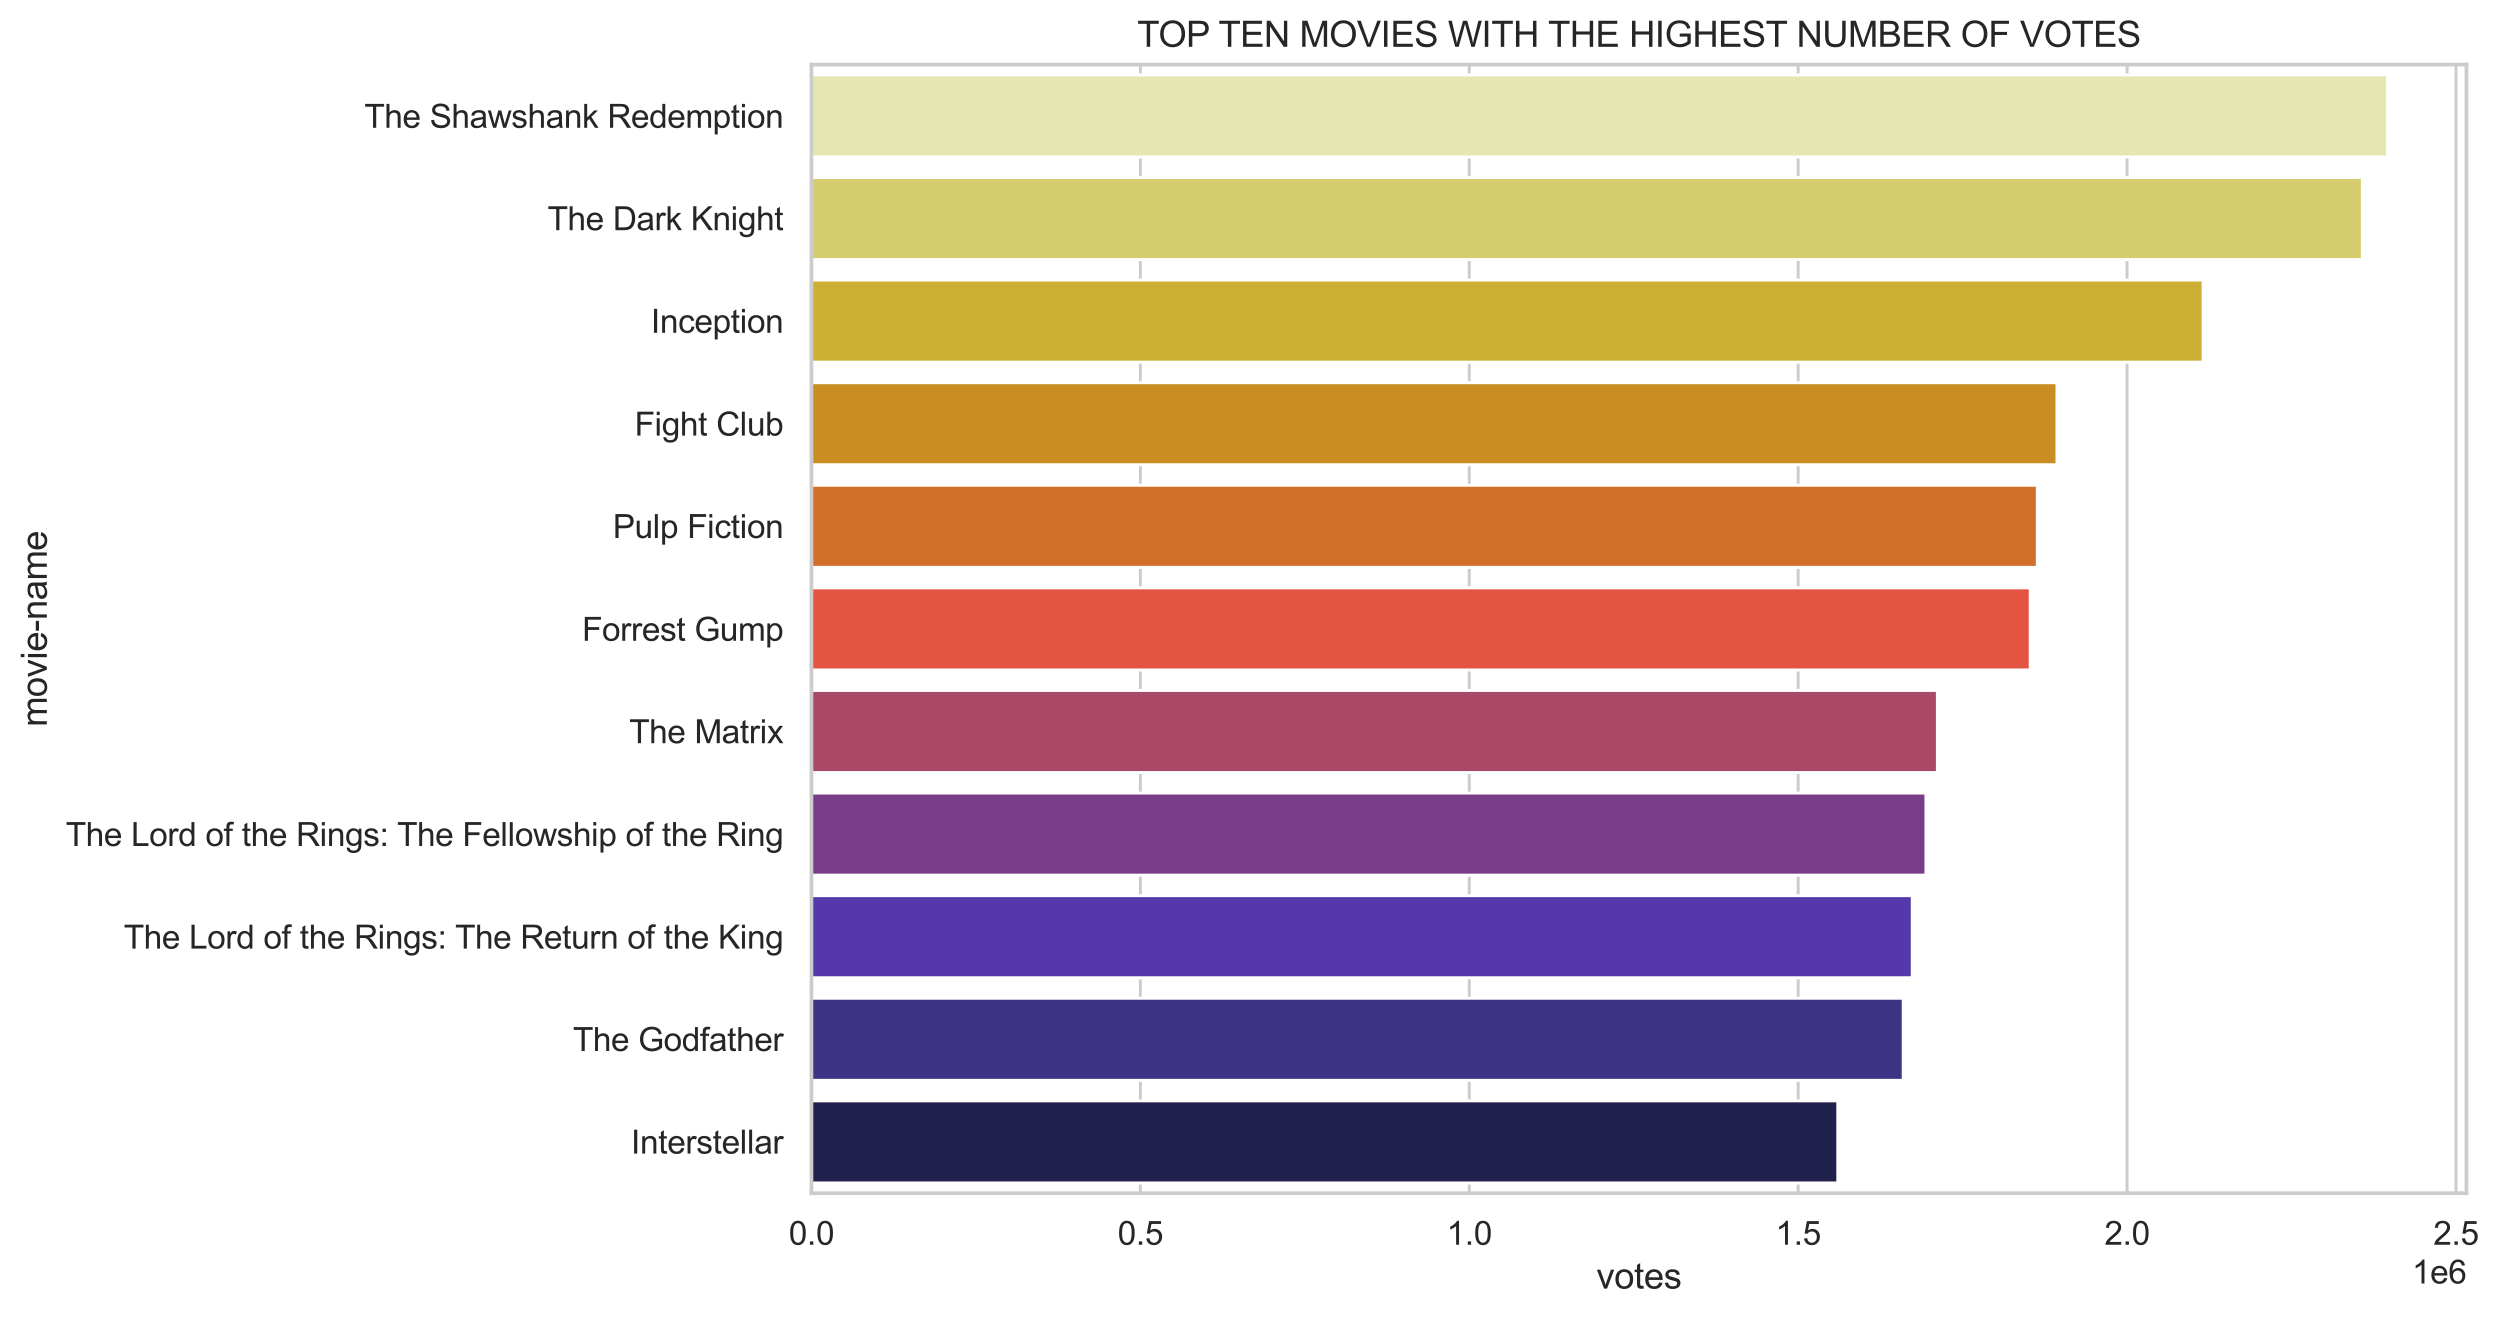 <?xml version="1.0" encoding="utf-8" standalone="no"?>
<!DOCTYPE svg PUBLIC "-//W3C//DTD SVG 1.1//EN"
  "http://www.w3.org/Graphics/SVG/1.1/DTD/svg11.dtd">
<svg height="444.044pt" version="1.1" viewBox="0 0 842.91 444.044" width="842.91pt" xmlns="http://www.w3.org/2000/svg" xmlns:xlink="http://www.w3.org/1999/xlink">
 <defs>
  <style type="text/css">*{stroke-linecap:butt;stroke-linejoin:round;}</style>
 </defs>
 <g id="figure_1">
  <g id="patch_1">
   <path d="M 0 444.044 
L 842.91 444.044 
L 842.91 0 
L 0 0 
z
" style="fill:#ffffff;"/>
  </g>
  <g id="axes_1">
   <g id="patch_2">
    <path d="M 273.594 402.309 
L 831.594 402.309 
L 831.594 21.789 
L 273.594 21.789 
z
" style="fill:#ffffff;"/>
   </g>
   <g id="matplotlib.axis_1">
    <g id="xtick_1">
     <g id="line2d_1">
      <path clip-path="url(#pd15d638549)" d="M 273.594 402.309 
L 273.594 21.789 
" style="fill:none;stroke:#cccccc;stroke-linecap:round;"/>
     </g>
     <g id="text_1">
      <!-- 0.0 -->
      <g style="fill:#262626;" transform="translate(265.949 419.683)scale(0.11 -0.11)">
       <defs>
        <path d="M 266 2259 
Q 266 3072 433 3567 
Q 600 4063 929 4331 
Q 1259 4600 1759 4600 
Q 2128 4600 2406 4451 
Q 2684 4303 2865 4023 
Q 3047 3744 3150 3342 
Q 3253 2941 3253 2259 
Q 3253 1453 3087 958 
Q 2922 463 2592 192 
Q 2263 -78 1759 -78 
Q 1097 -78 719 397 
Q 266 969 266 2259 
z
M 844 2259 
Q 844 1131 1108 757 
Q 1372 384 1759 384 
Q 2147 384 2411 759 
Q 2675 1134 2675 2259 
Q 2675 3391 2411 3762 
Q 2147 4134 1753 4134 
Q 1366 4134 1134 3806 
Q 844 3388 844 2259 
z
" id="ArialMT-30" transform="scale(0.016)"/>
        <path d="M 581 0 
L 581 641 
L 1222 641 
L 1222 0 
L 581 0 
z
" id="ArialMT-2e" transform="scale(0.016)"/>
       </defs>
       <use xlink:href="#ArialMT-30"/>
       <use x="55.615" xlink:href="#ArialMT-2e"/>
       <use x="83.398" xlink:href="#ArialMT-30"/>
      </g>
     </g>
    </g>
    <g id="xtick_2">
     <g id="line2d_2">
      <path clip-path="url(#pd15d638549)" d="M 384.488 402.309 
L 384.488 21.789 
" style="fill:none;stroke:#cccccc;stroke-linecap:round;"/>
     </g>
     <g id="text_2">
      <!-- 0.5 -->
      <g style="fill:#262626;" transform="translate(376.843 419.683)scale(0.11 -0.11)">
       <defs>
        <path d="M 266 1200 
L 856 1250 
Q 922 819 1161 601 
Q 1400 384 1738 384 
Q 2144 384 2425 690 
Q 2706 997 2706 1503 
Q 2706 1984 2436 2262 
Q 2166 2541 1728 2541 
Q 1456 2541 1237 2417 
Q 1019 2294 894 2097 
L 366 2166 
L 809 4519 
L 3088 4519 
L 3088 3981 
L 1259 3981 
L 1013 2750 
Q 1425 3038 1878 3038 
Q 2478 3038 2890 2622 
Q 3303 2206 3303 1553 
Q 3303 931 2941 478 
Q 2500 -78 1738 -78 
Q 1113 -78 717 272 
Q 322 622 266 1200 
z
" id="ArialMT-35" transform="scale(0.016)"/>
       </defs>
       <use xlink:href="#ArialMT-30"/>
       <use x="55.615" xlink:href="#ArialMT-2e"/>
       <use x="83.398" xlink:href="#ArialMT-35"/>
      </g>
     </g>
    </g>
    <g id="xtick_3">
     <g id="line2d_3">
      <path clip-path="url(#pd15d638549)" d="M 495.382 402.309 
L 495.382 21.789 
" style="fill:none;stroke:#cccccc;stroke-linecap:round;"/>
     </g>
     <g id="text_3">
      <!-- 1.0 -->
      <g style="fill:#262626;" transform="translate(487.737 419.683)scale(0.11 -0.11)">
       <defs>
        <path d="M 2384 0 
L 1822 0 
L 1822 3584 
Q 1619 3391 1289 3197 
Q 959 3003 697 2906 
L 697 3450 
Q 1169 3672 1522 3987 
Q 1875 4303 2022 4600 
L 2384 4600 
L 2384 0 
z
" id="ArialMT-31" transform="scale(0.016)"/>
       </defs>
       <use xlink:href="#ArialMT-31"/>
       <use x="55.615" xlink:href="#ArialMT-2e"/>
       <use x="83.398" xlink:href="#ArialMT-30"/>
      </g>
     </g>
    </g>
    <g id="xtick_4">
     <g id="line2d_4">
      <path clip-path="url(#pd15d638549)" d="M 606.277 402.309 
L 606.277 21.789 
" style="fill:none;stroke:#cccccc;stroke-linecap:round;"/>
     </g>
     <g id="text_4">
      <!-- 1.5 -->
      <g style="fill:#262626;" transform="translate(598.632 419.683)scale(0.11 -0.11)">
       <use xlink:href="#ArialMT-31"/>
       <use x="55.615" xlink:href="#ArialMT-2e"/>
       <use x="83.398" xlink:href="#ArialMT-35"/>
      </g>
     </g>
    </g>
    <g id="xtick_5">
     <g id="line2d_5">
      <path clip-path="url(#pd15d638549)" d="M 717.171 402.309 
L 717.171 21.789 
" style="fill:none;stroke:#cccccc;stroke-linecap:round;"/>
     </g>
     <g id="text_5">
      <!-- 2.0 -->
      <g style="fill:#262626;" transform="translate(709.526 419.683)scale(0.11 -0.11)">
       <defs>
        <path d="M 3222 541 
L 3222 0 
L 194 0 
Q 188 203 259 391 
Q 375 700 629 1000 
Q 884 1300 1366 1694 
Q 2113 2306 2375 2664 
Q 2638 3022 2638 3341 
Q 2638 3675 2398 3904 
Q 2159 4134 1775 4134 
Q 1369 4134 1125 3890 
Q 881 3647 878 3216 
L 300 3275 
Q 359 3922 746 4261 
Q 1134 4600 1788 4600 
Q 2447 4600 2831 4234 
Q 3216 3869 3216 3328 
Q 3216 3053 3103 2787 
Q 2991 2522 2730 2228 
Q 2469 1934 1863 1422 
Q 1356 997 1212 845 
Q 1069 694 975 541 
L 3222 541 
z
" id="ArialMT-32" transform="scale(0.016)"/>
       </defs>
       <use xlink:href="#ArialMT-32"/>
       <use x="55.615" xlink:href="#ArialMT-2e"/>
       <use x="83.398" xlink:href="#ArialMT-30"/>
      </g>
     </g>
    </g>
    <g id="xtick_6">
     <g id="line2d_6">
      <path clip-path="url(#pd15d638549)" d="M 828.065 402.309 
L 828.065 21.789 
" style="fill:none;stroke:#cccccc;stroke-linecap:round;"/>
     </g>
     <g id="text_6">
      <!-- 2.5 -->
      <g style="fill:#262626;" transform="translate(820.42 419.683)scale(0.11 -0.11)">
       <use xlink:href="#ArialMT-32"/>
       <use x="55.615" xlink:href="#ArialMT-2e"/>
       <use x="83.398" xlink:href="#ArialMT-35"/>
      </g>
     </g>
    </g>
    <g id="text_7">
     <!-- votes -->
     <g style="fill:#262626;" transform="translate(538.254 434.459)scale(0.12 -0.12)">
      <defs>
       <path d="M 1344 0 
L 81 3319 
L 675 3319 
L 1388 1331 
Q 1503 1009 1600 663 
Q 1675 925 1809 1294 
L 2547 3319 
L 3125 3319 
L 1869 0 
L 1344 0 
z
" id="ArialMT-76" transform="scale(0.016)"/>
       <path d="M 213 1659 
Q 213 2581 725 3025 
Q 1153 3394 1769 3394 
Q 2453 3394 2887 2945 
Q 3322 2497 3322 1706 
Q 3322 1066 3130 698 
Q 2938 331 2570 128 
Q 2203 -75 1769 -75 
Q 1072 -75 642 372 
Q 213 819 213 1659 
z
M 791 1659 
Q 791 1022 1069 705 
Q 1347 388 1769 388 
Q 2188 388 2466 706 
Q 2744 1025 2744 1678 
Q 2744 2294 2464 2611 
Q 2184 2928 1769 2928 
Q 1347 2928 1069 2612 
Q 791 2297 791 1659 
z
" id="ArialMT-6f" transform="scale(0.016)"/>
       <path d="M 1650 503 
L 1731 6 
Q 1494 -44 1306 -44 
Q 1000 -44 831 53 
Q 663 150 594 308 
Q 525 466 525 972 
L 525 2881 
L 113 2881 
L 113 3319 
L 525 3319 
L 525 4141 
L 1084 4478 
L 1084 3319 
L 1650 3319 
L 1650 2881 
L 1084 2881 
L 1084 941 
Q 1084 700 1114 631 
Q 1144 563 1211 522 
Q 1278 481 1403 481 
Q 1497 481 1650 503 
z
" id="ArialMT-74" transform="scale(0.016)"/>
       <path d="M 2694 1069 
L 3275 997 
Q 3138 488 2766 206 
Q 2394 -75 1816 -75 
Q 1088 -75 661 373 
Q 234 822 234 1631 
Q 234 2469 665 2931 
Q 1097 3394 1784 3394 
Q 2450 3394 2872 2941 
Q 3294 2488 3294 1666 
Q 3294 1616 3291 1516 
L 816 1516 
Q 847 969 1125 678 
Q 1403 388 1819 388 
Q 2128 388 2347 550 
Q 2566 713 2694 1069 
z
M 847 1978 
L 2700 1978 
Q 2663 2397 2488 2606 
Q 2219 2931 1791 2931 
Q 1403 2931 1139 2672 
Q 875 2413 847 1978 
z
" id="ArialMT-65" transform="scale(0.016)"/>
       <path d="M 197 991 
L 753 1078 
Q 800 744 1014 566 
Q 1228 388 1613 388 
Q 2000 388 2187 545 
Q 2375 703 2375 916 
Q 2375 1106 2209 1216 
Q 2094 1291 1634 1406 
Q 1016 1563 777 1677 
Q 538 1791 414 1992 
Q 291 2194 291 2438 
Q 291 2659 392 2848 
Q 494 3038 669 3163 
Q 800 3259 1026 3326 
Q 1253 3394 1513 3394 
Q 1903 3394 2198 3281 
Q 2494 3169 2634 2976 
Q 2775 2784 2828 2463 
L 2278 2388 
Q 2241 2644 2061 2787 
Q 1881 2931 1553 2931 
Q 1166 2931 1000 2803 
Q 834 2675 834 2503 
Q 834 2394 903 2306 
Q 972 2216 1119 2156 
Q 1203 2125 1616 2013 
Q 2213 1853 2448 1751 
Q 2684 1650 2818 1456 
Q 2953 1263 2953 975 
Q 2953 694 2789 445 
Q 2625 197 2315 61 
Q 2006 -75 1616 -75 
Q 969 -75 630 194 
Q 291 463 197 991 
z
" id="ArialMT-73" transform="scale(0.016)"/>
      </defs>
      <use xlink:href="#ArialMT-76"/>
      <use x="50" xlink:href="#ArialMT-6f"/>
      <use x="105.615" xlink:href="#ArialMT-74"/>
      <use x="133.398" xlink:href="#ArialMT-65"/>
      <use x="189.014" xlink:href="#ArialMT-73"/>
     </g>
    </g>
    <g id="text_8">
     <!-- 1e6 -->
     <g style="fill:#262626;" transform="translate(813.242 432.743)scale(0.11 -0.11)">
      <defs>
       <path d="M 3184 3459 
L 2625 3416 
Q 2550 3747 2413 3897 
Q 2184 4138 1850 4138 
Q 1581 4138 1378 3988 
Q 1113 3794 959 3422 
Q 806 3050 800 2363 
Q 1003 2672 1297 2822 
Q 1591 2972 1913 2972 
Q 2475 2972 2870 2558 
Q 3266 2144 3266 1488 
Q 3266 1056 3080 686 
Q 2894 316 2569 119 
Q 2244 -78 1831 -78 
Q 1128 -78 684 439 
Q 241 956 241 2144 
Q 241 3472 731 4075 
Q 1159 4600 1884 4600 
Q 2425 4600 2770 4297 
Q 3116 3994 3184 3459 
z
M 888 1484 
Q 888 1194 1011 928 
Q 1134 663 1356 523 
Q 1578 384 1822 384 
Q 2178 384 2434 671 
Q 2691 959 2691 1453 
Q 2691 1928 2437 2201 
Q 2184 2475 1800 2475 
Q 1419 2475 1153 2201 
Q 888 1928 888 1484 
z
" id="ArialMT-36" transform="scale(0.016)"/>
      </defs>
      <use xlink:href="#ArialMT-31"/>
      <use x="55.615" xlink:href="#ArialMT-65"/>
      <use x="111.23" xlink:href="#ArialMT-36"/>
     </g>
    </g>
   </g>
   <g id="matplotlib.axis_2">
    <g id="ytick_1">
     <g id="text_9">
      <!-- The Shawshank Redemption -->
      <g style="fill:#262626;" transform="translate(122.854 43.09)scale(0.11 -0.11)">
       <defs>
        <path d="M 1659 0 
L 1659 4041 
L 150 4041 
L 150 4581 
L 3781 4581 
L 3781 4041 
L 2266 4041 
L 2266 0 
L 1659 0 
z
" id="ArialMT-54" transform="scale(0.016)"/>
        <path d="M 422 0 
L 422 4581 
L 984 4581 
L 984 2938 
Q 1378 3394 1978 3394 
Q 2347 3394 2619 3248 
Q 2891 3103 3008 2847 
Q 3125 2591 3125 2103 
L 3125 0 
L 2563 0 
L 2563 2103 
Q 2563 2525 2380 2717 
Q 2197 2909 1863 2909 
Q 1613 2909 1392 2779 
Q 1172 2650 1078 2428 
Q 984 2206 984 1816 
L 984 0 
L 422 0 
z
" id="ArialMT-68" transform="scale(0.016)"/>
        <path id="ArialMT-20" transform="scale(0.016)"/>
        <path d="M 288 1472 
L 859 1522 
Q 900 1178 1048 958 
Q 1197 738 1509 602 
Q 1822 466 2213 466 
Q 2559 466 2825 569 
Q 3091 672 3220 851 
Q 3350 1031 3350 1244 
Q 3350 1459 3225 1620 
Q 3100 1781 2813 1891 
Q 2628 1963 1997 2114 
Q 1366 2266 1113 2400 
Q 784 2572 623 2826 
Q 463 3081 463 3397 
Q 463 3744 659 4045 
Q 856 4347 1234 4503 
Q 1613 4659 2075 4659 
Q 2584 4659 2973 4495 
Q 3363 4331 3572 4012 
Q 3781 3694 3797 3291 
L 3216 3247 
Q 3169 3681 2898 3903 
Q 2628 4125 2100 4125 
Q 1550 4125 1298 3923 
Q 1047 3722 1047 3438 
Q 1047 3191 1225 3031 
Q 1400 2872 2139 2705 
Q 2878 2538 3153 2413 
Q 3553 2228 3743 1945 
Q 3934 1663 3934 1294 
Q 3934 928 3725 604 
Q 3516 281 3123 101 
Q 2731 -78 2241 -78 
Q 1619 -78 1198 103 
Q 778 284 539 648 
Q 300 1013 288 1472 
z
" id="ArialMT-53" transform="scale(0.016)"/>
        <path d="M 2588 409 
Q 2275 144 1986 34 
Q 1697 -75 1366 -75 
Q 819 -75 525 192 
Q 231 459 231 875 
Q 231 1119 342 1320 
Q 453 1522 633 1644 
Q 813 1766 1038 1828 
Q 1203 1872 1538 1913 
Q 2219 1994 2541 2106 
Q 2544 2222 2544 2253 
Q 2544 2597 2384 2738 
Q 2169 2928 1744 2928 
Q 1347 2928 1158 2789 
Q 969 2650 878 2297 
L 328 2372 
Q 403 2725 575 2942 
Q 747 3159 1072 3276 
Q 1397 3394 1825 3394 
Q 2250 3394 2515 3294 
Q 2781 3194 2906 3042 
Q 3031 2891 3081 2659 
Q 3109 2516 3109 2141 
L 3109 1391 
Q 3109 606 3145 398 
Q 3181 191 3288 0 
L 2700 0 
Q 2613 175 2588 409 
z
M 2541 1666 
Q 2234 1541 1622 1453 
Q 1275 1403 1131 1340 
Q 988 1278 909 1158 
Q 831 1038 831 891 
Q 831 666 1001 516 
Q 1172 366 1500 366 
Q 1825 366 2078 508 
Q 2331 650 2450 897 
Q 2541 1088 2541 1459 
L 2541 1666 
z
" id="ArialMT-61" transform="scale(0.016)"/>
        <path d="M 1034 0 
L 19 3319 
L 600 3319 
L 1128 1403 
L 1325 691 
Q 1338 744 1497 1375 
L 2025 3319 
L 2603 3319 
L 3100 1394 
L 3266 759 
L 3456 1400 
L 4025 3319 
L 4572 3319 
L 3534 0 
L 2950 0 
L 2422 1988 
L 2294 2553 
L 1622 0 
L 1034 0 
z
" id="ArialMT-77" transform="scale(0.016)"/>
        <path d="M 422 0 
L 422 3319 
L 928 3319 
L 928 2847 
Q 1294 3394 1984 3394 
Q 2284 3394 2536 3286 
Q 2788 3178 2913 3003 
Q 3038 2828 3088 2588 
Q 3119 2431 3119 2041 
L 3119 0 
L 2556 0 
L 2556 2019 
Q 2556 2363 2490 2533 
Q 2425 2703 2258 2804 
Q 2091 2906 1866 2906 
Q 1506 2906 1245 2678 
Q 984 2450 984 1813 
L 984 0 
L 422 0 
z
" id="ArialMT-6e" transform="scale(0.016)"/>
        <path d="M 425 0 
L 425 4581 
L 988 4581 
L 988 1969 
L 2319 3319 
L 3047 3319 
L 1778 2088 
L 3175 0 
L 2481 0 
L 1384 1697 
L 988 1316 
L 988 0 
L 425 0 
z
" id="ArialMT-6b" transform="scale(0.016)"/>
        <path d="M 503 0 
L 503 4581 
L 2534 4581 
Q 3147 4581 3465 4457 
Q 3784 4334 3975 4021 
Q 4166 3709 4166 3331 
Q 4166 2844 3850 2509 
Q 3534 2175 2875 2084 
Q 3116 1969 3241 1856 
Q 3506 1613 3744 1247 
L 4541 0 
L 3778 0 
L 3172 953 
Q 2906 1366 2734 1584 
Q 2563 1803 2427 1890 
Q 2291 1978 2150 2013 
Q 2047 2034 1813 2034 
L 1109 2034 
L 1109 0 
L 503 0 
z
M 1109 2559 
L 2413 2559 
Q 2828 2559 3062 2645 
Q 3297 2731 3419 2920 
Q 3541 3109 3541 3331 
Q 3541 3656 3305 3865 
Q 3069 4075 2559 4075 
L 1109 4075 
L 1109 2559 
z
" id="ArialMT-52" transform="scale(0.016)"/>
        <path d="M 2575 0 
L 2575 419 
Q 2259 -75 1647 -75 
Q 1250 -75 917 144 
Q 584 363 401 755 
Q 219 1147 219 1656 
Q 219 2153 384 2558 
Q 550 2963 881 3178 
Q 1213 3394 1622 3394 
Q 1922 3394 2156 3267 
Q 2391 3141 2538 2938 
L 2538 4581 
L 3097 4581 
L 3097 0 
L 2575 0 
z
M 797 1656 
Q 797 1019 1065 703 
Q 1334 388 1700 388 
Q 2069 388 2326 689 
Q 2584 991 2584 1609 
Q 2584 2291 2321 2609 
Q 2059 2928 1675 2928 
Q 1300 2928 1048 2622 
Q 797 2316 797 1656 
z
" id="ArialMT-64" transform="scale(0.016)"/>
        <path d="M 422 0 
L 422 3319 
L 925 3319 
L 925 2853 
Q 1081 3097 1340 3245 
Q 1600 3394 1931 3394 
Q 2300 3394 2536 3241 
Q 2772 3088 2869 2813 
Q 3263 3394 3894 3394 
Q 4388 3394 4653 3120 
Q 4919 2847 4919 2278 
L 4919 0 
L 4359 0 
L 4359 2091 
Q 4359 2428 4304 2576 
Q 4250 2725 4106 2815 
Q 3963 2906 3769 2906 
Q 3419 2906 3187 2673 
Q 2956 2441 2956 1928 
L 2956 0 
L 2394 0 
L 2394 2156 
Q 2394 2531 2256 2718 
Q 2119 2906 1806 2906 
Q 1569 2906 1367 2781 
Q 1166 2656 1075 2415 
Q 984 2175 984 1722 
L 984 0 
L 422 0 
z
" id="ArialMT-6d" transform="scale(0.016)"/>
        <path d="M 422 -1272 
L 422 3319 
L 934 3319 
L 934 2888 
Q 1116 3141 1344 3267 
Q 1572 3394 1897 3394 
Q 2322 3394 2647 3175 
Q 2972 2956 3137 2557 
Q 3303 2159 3303 1684 
Q 3303 1175 3120 767 
Q 2938 359 2589 142 
Q 2241 -75 1856 -75 
Q 1575 -75 1351 44 
Q 1128 163 984 344 
L 984 -1272 
L 422 -1272 
z
M 931 1641 
Q 931 1000 1190 694 
Q 1450 388 1819 388 
Q 2194 388 2461 705 
Q 2728 1022 2728 1688 
Q 2728 2322 2467 2637 
Q 2206 2953 1844 2953 
Q 1484 2953 1207 2617 
Q 931 2281 931 1641 
z
" id="ArialMT-70" transform="scale(0.016)"/>
        <path d="M 425 3934 
L 425 4581 
L 988 4581 
L 988 3934 
L 425 3934 
z
M 425 0 
L 425 3319 
L 988 3319 
L 988 0 
L 425 0 
z
" id="ArialMT-69" transform="scale(0.016)"/>
       </defs>
       <use xlink:href="#ArialMT-54"/>
       <use x="61.084" xlink:href="#ArialMT-68"/>
       <use x="116.699" xlink:href="#ArialMT-65"/>
       <use x="172.314" xlink:href="#ArialMT-20"/>
       <use x="200.098" xlink:href="#ArialMT-53"/>
       <use x="266.797" xlink:href="#ArialMT-68"/>
       <use x="322.412" xlink:href="#ArialMT-61"/>
       <use x="378.027" xlink:href="#ArialMT-77"/>
       <use x="450.244" xlink:href="#ArialMT-73"/>
       <use x="500.244" xlink:href="#ArialMT-68"/>
       <use x="555.859" xlink:href="#ArialMT-61"/>
       <use x="611.475" xlink:href="#ArialMT-6e"/>
       <use x="667.09" xlink:href="#ArialMT-6b"/>
       <use x="717.09" xlink:href="#ArialMT-20"/>
       <use x="744.873" xlink:href="#ArialMT-52"/>
       <use x="817.09" xlink:href="#ArialMT-65"/>
       <use x="872.705" xlink:href="#ArialMT-64"/>
       <use x="928.32" xlink:href="#ArialMT-65"/>
       <use x="983.936" xlink:href="#ArialMT-6d"/>
       <use x="1067.236" xlink:href="#ArialMT-70"/>
       <use x="1122.852" xlink:href="#ArialMT-74"/>
       <use x="1150.635" xlink:href="#ArialMT-69"/>
       <use x="1172.852" xlink:href="#ArialMT-6f"/>
       <use x="1228.467" xlink:href="#ArialMT-6e"/>
      </g>
     </g>
    </g>
    <g id="ytick_2">
     <g id="text_10">
      <!-- The Dark Knight -->
      <g style="fill:#262626;" transform="translate(184.617 77.615)scale(0.11 -0.11)">
       <defs>
        <path d="M 494 0 
L 494 4581 
L 2072 4581 
Q 2606 4581 2888 4516 
Q 3281 4425 3559 4188 
Q 3922 3881 4101 3404 
Q 4281 2928 4281 2316 
Q 4281 1794 4159 1391 
Q 4038 988 3847 723 
Q 3656 459 3429 307 
Q 3203 156 2883 78 
Q 2563 0 2147 0 
L 494 0 
z
M 1100 541 
L 2078 541 
Q 2531 541 2789 625 
Q 3047 709 3200 863 
Q 3416 1078 3536 1442 
Q 3656 1806 3656 2325 
Q 3656 3044 3420 3430 
Q 3184 3816 2847 3947 
Q 2603 4041 2063 4041 
L 1100 4041 
L 1100 541 
z
" id="ArialMT-44" transform="scale(0.016)"/>
        <path d="M 416 0 
L 416 3319 
L 922 3319 
L 922 2816 
Q 1116 3169 1280 3281 
Q 1444 3394 1641 3394 
Q 1925 3394 2219 3213 
L 2025 2691 
Q 1819 2813 1613 2813 
Q 1428 2813 1281 2702 
Q 1134 2591 1072 2394 
Q 978 2094 978 1738 
L 978 0 
L 416 0 
z
" id="ArialMT-72" transform="scale(0.016)"/>
        <path d="M 469 0 
L 469 4581 
L 1075 4581 
L 1075 2309 
L 3350 4581 
L 4172 4581 
L 2250 2725 
L 4256 0 
L 3456 0 
L 1825 2319 
L 1075 1588 
L 1075 0 
L 469 0 
z
" id="ArialMT-4b" transform="scale(0.016)"/>
        <path d="M 319 -275 
L 866 -356 
Q 900 -609 1056 -725 
Q 1266 -881 1628 -881 
Q 2019 -881 2231 -725 
Q 2444 -569 2519 -288 
Q 2563 -116 2559 434 
Q 2191 0 1641 0 
Q 956 0 581 494 
Q 206 988 206 1678 
Q 206 2153 378 2554 
Q 550 2956 876 3175 
Q 1203 3394 1644 3394 
Q 2231 3394 2613 2919 
L 2613 3319 
L 3131 3319 
L 3131 450 
Q 3131 -325 2973 -648 
Q 2816 -972 2473 -1159 
Q 2131 -1347 1631 -1347 
Q 1038 -1347 672 -1080 
Q 306 -813 319 -275 
z
M 784 1719 
Q 784 1066 1043 766 
Q 1303 466 1694 466 
Q 2081 466 2343 764 
Q 2606 1063 2606 1700 
Q 2606 2309 2336 2618 
Q 2066 2928 1684 2928 
Q 1309 2928 1046 2623 
Q 784 2319 784 1719 
z
" id="ArialMT-67" transform="scale(0.016)"/>
       </defs>
       <use xlink:href="#ArialMT-54"/>
       <use x="61.084" xlink:href="#ArialMT-68"/>
       <use x="116.699" xlink:href="#ArialMT-65"/>
       <use x="172.314" xlink:href="#ArialMT-20"/>
       <use x="200.098" xlink:href="#ArialMT-44"/>
       <use x="272.314" xlink:href="#ArialMT-61"/>
       <use x="327.93" xlink:href="#ArialMT-72"/>
       <use x="361.23" xlink:href="#ArialMT-6b"/>
       <use x="411.23" xlink:href="#ArialMT-20"/>
       <use x="439.014" xlink:href="#ArialMT-4b"/>
       <use x="505.713" xlink:href="#ArialMT-6e"/>
       <use x="561.328" xlink:href="#ArialMT-69"/>
       <use x="583.545" xlink:href="#ArialMT-67"/>
       <use x="639.16" xlink:href="#ArialMT-68"/>
       <use x="694.775" xlink:href="#ArialMT-74"/>
      </g>
     </g>
    </g>
    <g id="ytick_3">
     <g id="text_11">
      <!-- Inception -->
      <g style="fill:#262626;" transform="translate(219.452 112.208)scale(0.11 -0.11)">
       <defs>
        <path d="M 597 0 
L 597 4581 
L 1203 4581 
L 1203 0 
L 597 0 
z
" id="ArialMT-49" transform="scale(0.016)"/>
        <path d="M 2588 1216 
L 3141 1144 
Q 3050 572 2676 248 
Q 2303 -75 1759 -75 
Q 1078 -75 664 370 
Q 250 816 250 1647 
Q 250 2184 428 2587 
Q 606 2991 970 3192 
Q 1334 3394 1763 3394 
Q 2303 3394 2647 3120 
Q 2991 2847 3088 2344 
L 2541 2259 
Q 2463 2594 2264 2762 
Q 2066 2931 1784 2931 
Q 1359 2931 1093 2626 
Q 828 2322 828 1663 
Q 828 994 1084 691 
Q 1341 388 1753 388 
Q 2084 388 2306 591 
Q 2528 794 2588 1216 
z
" id="ArialMT-63" transform="scale(0.016)"/>
       </defs>
       <use xlink:href="#ArialMT-49"/>
       <use x="27.783" xlink:href="#ArialMT-6e"/>
       <use x="83.398" xlink:href="#ArialMT-63"/>
       <use x="133.398" xlink:href="#ArialMT-65"/>
       <use x="189.014" xlink:href="#ArialMT-70"/>
       <use x="244.629" xlink:href="#ArialMT-74"/>
       <use x="272.412" xlink:href="#ArialMT-69"/>
       <use x="294.629" xlink:href="#ArialMT-6f"/>
       <use x="350.244" xlink:href="#ArialMT-6e"/>
      </g>
     </g>
    </g>
    <g id="ytick_4">
     <g id="text_12">
      <!-- Fight Club -->
      <g style="fill:#262626;" transform="translate(213.963 146.868)scale(0.11 -0.11)">
       <defs>
        <path d="M 525 0 
L 525 4581 
L 3616 4581 
L 3616 4041 
L 1131 4041 
L 1131 2622 
L 3281 2622 
L 3281 2081 
L 1131 2081 
L 1131 0 
L 525 0 
z
" id="ArialMT-46" transform="scale(0.016)"/>
        <path d="M 3763 1606 
L 4369 1453 
Q 4178 706 3683 314 
Q 3188 -78 2472 -78 
Q 1731 -78 1267 223 
Q 803 525 561 1097 
Q 319 1669 319 2325 
Q 319 3041 592 3573 
Q 866 4106 1370 4382 
Q 1875 4659 2481 4659 
Q 3169 4659 3637 4309 
Q 4106 3959 4291 3325 
L 3694 3184 
Q 3534 3684 3231 3912 
Q 2928 4141 2469 4141 
Q 1941 4141 1586 3887 
Q 1231 3634 1087 3207 
Q 944 2781 944 2328 
Q 944 1744 1114 1308 
Q 1284 872 1643 656 
Q 2003 441 2422 441 
Q 2931 441 3284 734 
Q 3638 1028 3763 1606 
z
" id="ArialMT-43" transform="scale(0.016)"/>
        <path d="M 409 0 
L 409 4581 
L 972 4581 
L 972 0 
L 409 0 
z
" id="ArialMT-6c" transform="scale(0.016)"/>
        <path d="M 2597 0 
L 2597 488 
Q 2209 -75 1544 -75 
Q 1250 -75 995 37 
Q 741 150 617 320 
Q 494 491 444 738 
Q 409 903 409 1263 
L 409 3319 
L 972 3319 
L 972 1478 
Q 972 1038 1006 884 
Q 1059 663 1231 536 
Q 1403 409 1656 409 
Q 1909 409 2131 539 
Q 2353 669 2445 892 
Q 2538 1116 2538 1541 
L 2538 3319 
L 3100 3319 
L 3100 0 
L 2597 0 
z
" id="ArialMT-75" transform="scale(0.016)"/>
        <path d="M 941 0 
L 419 0 
L 419 4581 
L 981 4581 
L 981 2947 
Q 1338 3394 1891 3394 
Q 2197 3394 2470 3270 
Q 2744 3147 2920 2923 
Q 3097 2700 3197 2384 
Q 3297 2069 3297 1709 
Q 3297 856 2875 390 
Q 2453 -75 1863 -75 
Q 1275 -75 941 416 
L 941 0 
z
M 934 1684 
Q 934 1088 1097 822 
Q 1363 388 1816 388 
Q 2184 388 2453 708 
Q 2722 1028 2722 1663 
Q 2722 2313 2464 2622 
Q 2206 2931 1841 2931 
Q 1472 2931 1203 2611 
Q 934 2291 934 1684 
z
" id="ArialMT-62" transform="scale(0.016)"/>
       </defs>
       <use xlink:href="#ArialMT-46"/>
       <use x="61.084" xlink:href="#ArialMT-69"/>
       <use x="83.301" xlink:href="#ArialMT-67"/>
       <use x="138.916" xlink:href="#ArialMT-68"/>
       <use x="194.531" xlink:href="#ArialMT-74"/>
       <use x="222.314" xlink:href="#ArialMT-20"/>
       <use x="250.098" xlink:href="#ArialMT-43"/>
       <use x="322.314" xlink:href="#ArialMT-6c"/>
       <use x="344.531" xlink:href="#ArialMT-75"/>
       <use x="400.146" xlink:href="#ArialMT-62"/>
      </g>
     </g>
    </g>
    <g id="ytick_5">
     <g id="text_13">
      <!-- Pulp Fiction -->
      <g style="fill:#262626;" transform="translate(206.625 181.393)scale(0.11 -0.11)">
       <defs>
        <path d="M 494 0 
L 494 4581 
L 2222 4581 
Q 2678 4581 2919 4538 
Q 3256 4481 3484 4323 
Q 3713 4166 3852 3881 
Q 3991 3597 3991 3256 
Q 3991 2672 3619 2267 
Q 3247 1863 2275 1863 
L 1100 1863 
L 1100 0 
L 494 0 
z
M 1100 2403 
L 2284 2403 
Q 2872 2403 3119 2622 
Q 3366 2841 3366 3238 
Q 3366 3525 3220 3729 
Q 3075 3934 2838 4000 
Q 2684 4041 2272 4041 
L 1100 4041 
L 1100 2403 
z
" id="ArialMT-50" transform="scale(0.016)"/>
       </defs>
       <use xlink:href="#ArialMT-50"/>
       <use x="66.699" xlink:href="#ArialMT-75"/>
       <use x="122.314" xlink:href="#ArialMT-6c"/>
       <use x="144.531" xlink:href="#ArialMT-70"/>
       <use x="200.146" xlink:href="#ArialMT-20"/>
       <use x="227.93" xlink:href="#ArialMT-46"/>
       <use x="289.014" xlink:href="#ArialMT-69"/>
       <use x="311.23" xlink:href="#ArialMT-63"/>
       <use x="361.23" xlink:href="#ArialMT-74"/>
       <use x="389.014" xlink:href="#ArialMT-69"/>
       <use x="411.23" xlink:href="#ArialMT-6f"/>
       <use x="466.846" xlink:href="#ArialMT-6e"/>
      </g>
     </g>
    </g>
    <g id="ytick_6">
     <g id="text_14">
      <!-- Forrest Gump -->
      <g style="fill:#262626;" transform="translate(196.251 216.053)scale(0.11 -0.11)">
       <defs>
        <path d="M 2638 1797 
L 2638 2334 
L 4578 2338 
L 4578 638 
Q 4131 281 3656 101 
Q 3181 -78 2681 -78 
Q 2006 -78 1454 211 
Q 903 500 622 1047 
Q 341 1594 341 2269 
Q 341 2938 620 3517 
Q 900 4097 1425 4378 
Q 1950 4659 2634 4659 
Q 3131 4659 3532 4498 
Q 3934 4338 4162 4050 
Q 4391 3763 4509 3300 
L 3963 3150 
Q 3859 3500 3706 3700 
Q 3553 3900 3268 4020 
Q 2984 4141 2638 4141 
Q 2222 4141 1919 4014 
Q 1616 3888 1430 3681 
Q 1244 3475 1141 3228 
Q 966 2803 966 2306 
Q 966 1694 1177 1281 
Q 1388 869 1791 669 
Q 2194 469 2647 469 
Q 3041 469 3416 620 
Q 3791 772 3984 944 
L 3984 1797 
L 2638 1797 
z
" id="ArialMT-47" transform="scale(0.016)"/>
       </defs>
       <use xlink:href="#ArialMT-46"/>
       <use x="61.084" xlink:href="#ArialMT-6f"/>
       <use x="116.699" xlink:href="#ArialMT-72"/>
       <use x="150" xlink:href="#ArialMT-72"/>
       <use x="183.301" xlink:href="#ArialMT-65"/>
       <use x="238.916" xlink:href="#ArialMT-73"/>
       <use x="288.916" xlink:href="#ArialMT-74"/>
       <use x="316.699" xlink:href="#ArialMT-20"/>
       <use x="344.482" xlink:href="#ArialMT-47"/>
       <use x="422.266" xlink:href="#ArialMT-75"/>
       <use x="477.881" xlink:href="#ArialMT-6d"/>
       <use x="561.182" xlink:href="#ArialMT-70"/>
      </g>
     </g>
    </g>
    <g id="ytick_7">
     <g id="text_15">
      <!-- The Matrix -->
      <g style="fill:#262626;" transform="translate(212.143 250.579)scale(0.11 -0.11)">
       <defs>
        <path d="M 475 0 
L 475 4581 
L 1388 4581 
L 2472 1338 
Q 2622 884 2691 659 
Q 2769 909 2934 1394 
L 4031 4581 
L 4847 4581 
L 4847 0 
L 4263 0 
L 4263 3834 
L 2931 0 
L 2384 0 
L 1059 3900 
L 1059 0 
L 475 0 
z
" id="ArialMT-4d" transform="scale(0.016)"/>
        <path d="M 47 0 
L 1259 1725 
L 138 3319 
L 841 3319 
L 1350 2541 
Q 1494 2319 1581 2169 
Q 1719 2375 1834 2534 
L 2394 3319 
L 3066 3319 
L 1919 1756 
L 3153 0 
L 2463 0 
L 1781 1031 
L 1600 1309 
L 728 0 
L 47 0 
z
" id="ArialMT-78" transform="scale(0.016)"/>
       </defs>
       <use xlink:href="#ArialMT-54"/>
       <use x="61.084" xlink:href="#ArialMT-68"/>
       <use x="116.699" xlink:href="#ArialMT-65"/>
       <use x="172.314" xlink:href="#ArialMT-20"/>
       <use x="200.098" xlink:href="#ArialMT-4d"/>
       <use x="283.398" xlink:href="#ArialMT-61"/>
       <use x="339.014" xlink:href="#ArialMT-74"/>
       <use x="366.797" xlink:href="#ArialMT-72"/>
       <use x="400.098" xlink:href="#ArialMT-69"/>
       <use x="422.314" xlink:href="#ArialMT-78"/>
      </g>
     </g>
    </g>
    <g id="ytick_8">
     <g id="text_16">
      <!-- The Lord of the Rings: The Fellowship of the Ring -->
      <g style="fill:#262626;" transform="translate(22.174 285.239)scale(0.11 -0.11)">
       <defs>
        <path d="M 469 0 
L 469 4581 
L 1075 4581 
L 1075 541 
L 3331 541 
L 3331 0 
L 469 0 
z
" id="ArialMT-4c" transform="scale(0.016)"/>
        <path d="M 556 0 
L 556 2881 
L 59 2881 
L 59 3319 
L 556 3319 
L 556 3672 
Q 556 4006 616 4169 
Q 697 4388 901 4523 
Q 1106 4659 1475 4659 
Q 1713 4659 2000 4603 
L 1916 4113 
Q 1741 4144 1584 4144 
Q 1328 4144 1222 4034 
Q 1116 3925 1116 3625 
L 1116 3319 
L 1763 3319 
L 1763 2881 
L 1116 2881 
L 1116 0 
L 556 0 
z
" id="ArialMT-66" transform="scale(0.016)"/>
        <path d="M 578 2678 
L 578 3319 
L 1219 3319 
L 1219 2678 
L 578 2678 
z
M 578 0 
L 578 641 
L 1219 641 
L 1219 0 
L 578 0 
z
" id="ArialMT-3a" transform="scale(0.016)"/>
       </defs>
       <use xlink:href="#ArialMT-54"/>
       <use x="61.084" xlink:href="#ArialMT-68"/>
       <use x="116.699" xlink:href="#ArialMT-65"/>
       <use x="172.314" xlink:href="#ArialMT-20"/>
       <use x="200.098" xlink:href="#ArialMT-4c"/>
       <use x="255.713" xlink:href="#ArialMT-6f"/>
       <use x="311.328" xlink:href="#ArialMT-72"/>
       <use x="344.629" xlink:href="#ArialMT-64"/>
       <use x="400.244" xlink:href="#ArialMT-20"/>
       <use x="428.027" xlink:href="#ArialMT-6f"/>
       <use x="483.643" xlink:href="#ArialMT-66"/>
       <use x="511.426" xlink:href="#ArialMT-20"/>
       <use x="539.209" xlink:href="#ArialMT-74"/>
       <use x="566.992" xlink:href="#ArialMT-68"/>
       <use x="622.607" xlink:href="#ArialMT-65"/>
       <use x="678.223" xlink:href="#ArialMT-20"/>
       <use x="706.006" xlink:href="#ArialMT-52"/>
       <use x="778.223" xlink:href="#ArialMT-69"/>
       <use x="800.439" xlink:href="#ArialMT-6e"/>
       <use x="856.055" xlink:href="#ArialMT-67"/>
       <use x="911.67" xlink:href="#ArialMT-73"/>
       <use x="961.67" xlink:href="#ArialMT-3a"/>
       <use x="989.453" xlink:href="#ArialMT-20"/>
       <use x="1015.486" xlink:href="#ArialMT-54"/>
       <use x="1076.57" xlink:href="#ArialMT-68"/>
       <use x="1132.186" xlink:href="#ArialMT-65"/>
       <use x="1187.801" xlink:href="#ArialMT-20"/>
       <use x="1215.584" xlink:href="#ArialMT-46"/>
       <use x="1276.668" xlink:href="#ArialMT-65"/>
       <use x="1332.283" xlink:href="#ArialMT-6c"/>
       <use x="1354.5" xlink:href="#ArialMT-6c"/>
       <use x="1376.717" xlink:href="#ArialMT-6f"/>
       <use x="1432.332" xlink:href="#ArialMT-77"/>
       <use x="1504.549" xlink:href="#ArialMT-73"/>
       <use x="1554.549" xlink:href="#ArialMT-68"/>
       <use x="1610.164" xlink:href="#ArialMT-69"/>
       <use x="1632.381" xlink:href="#ArialMT-70"/>
       <use x="1687.996" xlink:href="#ArialMT-20"/>
       <use x="1715.779" xlink:href="#ArialMT-6f"/>
       <use x="1771.395" xlink:href="#ArialMT-66"/>
       <use x="1799.178" xlink:href="#ArialMT-20"/>
       <use x="1826.961" xlink:href="#ArialMT-74"/>
       <use x="1854.744" xlink:href="#ArialMT-68"/>
       <use x="1910.359" xlink:href="#ArialMT-65"/>
       <use x="1965.975" xlink:href="#ArialMT-20"/>
       <use x="1993.758" xlink:href="#ArialMT-52"/>
       <use x="2065.975" xlink:href="#ArialMT-69"/>
       <use x="2088.191" xlink:href="#ArialMT-6e"/>
       <use x="2143.807" xlink:href="#ArialMT-67"/>
      </g>
     </g>
    </g>
    <g id="ytick_9">
     <g id="text_17">
      <!-- The Lord of the Rings: The Return of the King -->
      <g style="fill:#262626;" transform="translate(41.73 319.831)scale(0.11 -0.11)">
       <use xlink:href="#ArialMT-54"/>
       <use x="61.084" xlink:href="#ArialMT-68"/>
       <use x="116.699" xlink:href="#ArialMT-65"/>
       <use x="172.314" xlink:href="#ArialMT-20"/>
       <use x="200.098" xlink:href="#ArialMT-4c"/>
       <use x="255.713" xlink:href="#ArialMT-6f"/>
       <use x="311.328" xlink:href="#ArialMT-72"/>
       <use x="344.629" xlink:href="#ArialMT-64"/>
       <use x="400.244" xlink:href="#ArialMT-20"/>
       <use x="428.027" xlink:href="#ArialMT-6f"/>
       <use x="483.643" xlink:href="#ArialMT-66"/>
       <use x="511.426" xlink:href="#ArialMT-20"/>
       <use x="539.209" xlink:href="#ArialMT-74"/>
       <use x="566.992" xlink:href="#ArialMT-68"/>
       <use x="622.607" xlink:href="#ArialMT-65"/>
       <use x="678.223" xlink:href="#ArialMT-20"/>
       <use x="706.006" xlink:href="#ArialMT-52"/>
       <use x="778.223" xlink:href="#ArialMT-69"/>
       <use x="800.439" xlink:href="#ArialMT-6e"/>
       <use x="856.055" xlink:href="#ArialMT-67"/>
       <use x="911.67" xlink:href="#ArialMT-73"/>
       <use x="961.67" xlink:href="#ArialMT-3a"/>
       <use x="989.453" xlink:href="#ArialMT-20"/>
       <use x="1015.486" xlink:href="#ArialMT-54"/>
       <use x="1076.57" xlink:href="#ArialMT-68"/>
       <use x="1132.186" xlink:href="#ArialMT-65"/>
       <use x="1187.801" xlink:href="#ArialMT-20"/>
       <use x="1215.584" xlink:href="#ArialMT-52"/>
       <use x="1287.801" xlink:href="#ArialMT-65"/>
       <use x="1343.416" xlink:href="#ArialMT-74"/>
       <use x="1371.199" xlink:href="#ArialMT-75"/>
       <use x="1426.814" xlink:href="#ArialMT-72"/>
       <use x="1460.115" xlink:href="#ArialMT-6e"/>
       <use x="1515.73" xlink:href="#ArialMT-20"/>
       <use x="1543.514" xlink:href="#ArialMT-6f"/>
       <use x="1599.129" xlink:href="#ArialMT-66"/>
       <use x="1626.912" xlink:href="#ArialMT-20"/>
       <use x="1654.695" xlink:href="#ArialMT-74"/>
       <use x="1682.479" xlink:href="#ArialMT-68"/>
       <use x="1738.094" xlink:href="#ArialMT-65"/>
       <use x="1793.709" xlink:href="#ArialMT-20"/>
       <use x="1821.492" xlink:href="#ArialMT-4b"/>
       <use x="1888.191" xlink:href="#ArialMT-69"/>
       <use x="1910.408" xlink:href="#ArialMT-6e"/>
       <use x="1966.023" xlink:href="#ArialMT-67"/>
      </g>
     </g>
    </g>
    <g id="ytick_10">
     <g id="text_18">
      <!-- The Godfather -->
      <g style="fill:#262626;" transform="translate(193.169 354.357)scale(0.11 -0.11)">
       <use xlink:href="#ArialMT-54"/>
       <use x="61.084" xlink:href="#ArialMT-68"/>
       <use x="116.699" xlink:href="#ArialMT-65"/>
       <use x="172.314" xlink:href="#ArialMT-20"/>
       <use x="200.098" xlink:href="#ArialMT-47"/>
       <use x="277.881" xlink:href="#ArialMT-6f"/>
       <use x="333.496" xlink:href="#ArialMT-64"/>
       <use x="389.111" xlink:href="#ArialMT-66"/>
       <use x="416.895" xlink:href="#ArialMT-61"/>
       <use x="472.51" xlink:href="#ArialMT-74"/>
       <use x="500.293" xlink:href="#ArialMT-68"/>
       <use x="555.908" xlink:href="#ArialMT-65"/>
       <use x="611.523" xlink:href="#ArialMT-72"/>
      </g>
     </g>
    </g>
    <g id="ytick_11">
     <g id="text_19">
      <!-- Interstellar -->
      <g style="fill:#262626;" transform="translate(212.744 388.95)scale(0.11 -0.11)">
       <use xlink:href="#ArialMT-49"/>
       <use x="27.783" xlink:href="#ArialMT-6e"/>
       <use x="83.398" xlink:href="#ArialMT-74"/>
       <use x="111.182" xlink:href="#ArialMT-65"/>
       <use x="166.797" xlink:href="#ArialMT-72"/>
       <use x="200.098" xlink:href="#ArialMT-73"/>
       <use x="250.098" xlink:href="#ArialMT-74"/>
       <use x="277.881" xlink:href="#ArialMT-65"/>
       <use x="333.496" xlink:href="#ArialMT-6c"/>
       <use x="355.713" xlink:href="#ArialMT-6c"/>
       <use x="377.93" xlink:href="#ArialMT-61"/>
       <use x="433.545" xlink:href="#ArialMT-72"/>
      </g>
     </g>
    </g>
    <g id="text_20">
     <!-- movie-name -->
     <g style="fill:#262626;" transform="translate(15.789 245.059)rotate(-90)scale(0.12 -0.12)">
      <defs>
       <path d="M 203 1375 
L 203 1941 
L 1931 1941 
L 1931 1375 
L 203 1375 
z
" id="ArialMT-2d" transform="scale(0.016)"/>
      </defs>
      <use xlink:href="#ArialMT-6d"/>
      <use x="83.301" xlink:href="#ArialMT-6f"/>
      <use x="138.916" xlink:href="#ArialMT-76"/>
      <use x="188.916" xlink:href="#ArialMT-69"/>
      <use x="211.133" xlink:href="#ArialMT-65"/>
      <use x="266.748" xlink:href="#ArialMT-2d"/>
      <use x="300.049" xlink:href="#ArialMT-6e"/>
      <use x="355.664" xlink:href="#ArialMT-61"/>
      <use x="411.279" xlink:href="#ArialMT-6d"/>
      <use x="494.58" xlink:href="#ArialMT-65"/>
     </g>
    </g>
   </g>
   <g id="patch_3">
    <path clip-path="url(#pd15d638549)" d="M 273.594 25.249 
L 805.022 25.249 
L 805.022 52.923 
L 273.594 52.923 
z
" style="fill:#e6e6b3;stroke:#ffffff;stroke-linejoin:miter;"/>
   </g>
   <g id="patch_4">
    <path clip-path="url(#pd15d638549)" d="M 273.594 59.841 
L 796.497 59.841 
L 796.497 87.516 
L 273.594 87.516 
z
" style="fill:#d5cc70;stroke:#ffffff;stroke-linejoin:miter;"/>
   </g>
   <g id="patch_5">
    <path clip-path="url(#pd15d638549)" d="M 273.594 94.434 
L 742.818 94.434 
L 742.818 122.108 
L 273.594 122.108 
z
" style="fill:#ccaf33;stroke:#ffffff;stroke-linejoin:miter;"/>
   </g>
   <g id="patch_6">
    <path clip-path="url(#pd15d638549)" d="M 273.594 129.027 
L 693.542 129.027 
L 693.542 156.701 
L 273.594 156.701 
z
" style="fill:#ca8d24;stroke:#ffffff;stroke-linejoin:miter;"/>
   </g>
   <g id="patch_7">
    <path clip-path="url(#pd15d638549)" d="M 273.594 163.62 
L 686.918 163.62 
L 686.918 191.294 
L 273.594 191.294 
z
" style="fill:#d26f29;stroke:#ffffff;stroke-linejoin:miter;"/>
   </g>
   <g id="patch_8">
    <path clip-path="url(#pd15d638549)" d="M 273.594 198.212 
L 684.511 198.212 
L 684.511 225.886 
L 273.594 225.886 
z
" style="fill:#e35442;stroke:#ffffff;stroke-linejoin:miter;"/>
   </g>
   <g id="patch_9">
    <path clip-path="url(#pd15d638549)" d="M 273.594 232.805 
L 653.216 232.805 
L 653.216 260.479 
L 273.594 260.479 
z
" style="fill:#aa4868;stroke:#ffffff;stroke-linejoin:miter;"/>
   </g>
   <g id="patch_10">
    <path clip-path="url(#pd15d638549)" d="M 273.594 267.398 
L 649.353 267.398 
L 649.353 295.072 
L 273.594 295.072 
z
" style="fill:#783c88;stroke:#ffffff;stroke-linejoin:miter;"/>
   </g>
   <g id="patch_11">
    <path clip-path="url(#pd15d638549)" d="M 273.594 301.99 
L 644.75 301.99 
L 644.75 329.665 
L 273.594 329.665 
z
" style="fill:#5539ab;stroke:#ffffff;stroke-linejoin:miter;"/>
   </g>
   <g id="patch_12">
    <path clip-path="url(#pd15d638549)" d="M 273.594 336.583 
L 641.697 336.583 
L 641.697 364.257 
L 273.594 364.257 
z
" style="fill:#3d3486;stroke:#ffffff;stroke-linejoin:miter;"/>
   </g>
   <g id="patch_13">
    <path clip-path="url(#pd15d638549)" d="M 273.594 371.176 
L 619.637 371.176 
L 619.637 398.85 
L 273.594 398.85 
z
" style="fill:#21214d;stroke:#ffffff;stroke-linejoin:miter;"/>
   </g>
   <g id="line2d_7">
    <path clip-path="url(#pd15d638549)" style="fill:none;stroke:#424242;stroke-linecap:round;stroke-width:2.7;"/>
   </g>
   <g id="line2d_8">
    <path clip-path="url(#pd15d638549)" style="fill:none;stroke:#424242;stroke-linecap:round;stroke-width:2.7;"/>
   </g>
   <g id="line2d_9">
    <path clip-path="url(#pd15d638549)" style="fill:none;stroke:#424242;stroke-linecap:round;stroke-width:2.7;"/>
   </g>
   <g id="line2d_10">
    <path clip-path="url(#pd15d638549)" style="fill:none;stroke:#424242;stroke-linecap:round;stroke-width:2.7;"/>
   </g>
   <g id="line2d_11">
    <path clip-path="url(#pd15d638549)" style="fill:none;stroke:#424242;stroke-linecap:round;stroke-width:2.7;"/>
   </g>
   <g id="line2d_12">
    <path clip-path="url(#pd15d638549)" style="fill:none;stroke:#424242;stroke-linecap:round;stroke-width:2.7;"/>
   </g>
   <g id="line2d_13">
    <path clip-path="url(#pd15d638549)" style="fill:none;stroke:#424242;stroke-linecap:round;stroke-width:2.7;"/>
   </g>
   <g id="line2d_14">
    <path clip-path="url(#pd15d638549)" style="fill:none;stroke:#424242;stroke-linecap:round;stroke-width:2.7;"/>
   </g>
   <g id="line2d_15">
    <path clip-path="url(#pd15d638549)" style="fill:none;stroke:#424242;stroke-linecap:round;stroke-width:2.7;"/>
   </g>
   <g id="line2d_16">
    <path clip-path="url(#pd15d638549)" style="fill:none;stroke:#424242;stroke-linecap:round;stroke-width:2.7;"/>
   </g>
   <g id="line2d_17">
    <path clip-path="url(#pd15d638549)" style="fill:none;stroke:#424242;stroke-linecap:round;stroke-width:2.7;"/>
   </g>
   <g id="patch_14">
    <path d="M 273.594 402.309 
L 273.594 21.789 
" style="fill:none;stroke:#cccccc;stroke-linecap:square;stroke-linejoin:miter;stroke-width:1.25;"/>
   </g>
   <g id="patch_15">
    <path d="M 831.594 402.309 
L 831.594 21.789 
" style="fill:none;stroke:#cccccc;stroke-linecap:square;stroke-linejoin:miter;stroke-width:1.25;"/>
   </g>
   <g id="patch_16">
    <path d="M 273.594 402.309 
L 831.594 402.309 
" style="fill:none;stroke:#cccccc;stroke-linecap:square;stroke-linejoin:miter;stroke-width:1.25;"/>
   </g>
   <g id="patch_17">
    <path d="M 273.594 21.789 
L 831.594 21.789 
" style="fill:none;stroke:#cccccc;stroke-linecap:square;stroke-linejoin:miter;stroke-width:1.25;"/>
   </g>
   <g id="text_21">
    <!-- TOP TEN MOVIES WITH THE HIGHEST NUMBER OF VOTES -->
    <g style="fill:#262626;" transform="translate(383.443 15.789)scale(0.12 -0.12)">
     <defs>
      <path d="M 309 2231 
Q 309 3372 921 4017 
Q 1534 4663 2503 4663 
Q 3138 4663 3647 4359 
Q 4156 4056 4423 3514 
Q 4691 2972 4691 2284 
Q 4691 1588 4409 1038 
Q 4128 488 3612 205 
Q 3097 -78 2500 -78 
Q 1853 -78 1343 234 
Q 834 547 571 1087 
Q 309 1628 309 2231 
z
M 934 2222 
Q 934 1394 1379 917 
Q 1825 441 2497 441 
Q 3181 441 3623 922 
Q 4066 1403 4066 2288 
Q 4066 2847 3877 3264 
Q 3688 3681 3323 3911 
Q 2959 4141 2506 4141 
Q 1863 4141 1398 3698 
Q 934 3256 934 2222 
z
" id="ArialMT-4f" transform="scale(0.016)"/>
      <path d="M 506 0 
L 506 4581 
L 3819 4581 
L 3819 4041 
L 1113 4041 
L 1113 2638 
L 3647 2638 
L 3647 2100 
L 1113 2100 
L 1113 541 
L 3925 541 
L 3925 0 
L 506 0 
z
" id="ArialMT-45" transform="scale(0.016)"/>
      <path d="M 488 0 
L 488 4581 
L 1109 4581 
L 3516 984 
L 3516 4581 
L 4097 4581 
L 4097 0 
L 3475 0 
L 1069 3600 
L 1069 0 
L 488 0 
z
" id="ArialMT-4e" transform="scale(0.016)"/>
      <path d="M 1803 0 
L 28 4581 
L 684 4581 
L 1875 1253 
Q 2019 853 2116 503 
Q 2222 878 2363 1253 
L 3600 4581 
L 4219 4581 
L 2425 0 
L 1803 0 
z
" id="ArialMT-56" transform="scale(0.016)"/>
      <path d="M 1294 0 
L 78 4581 
L 700 4581 
L 1397 1578 
Q 1509 1106 1591 641 
Q 1766 1375 1797 1488 
L 2669 4581 
L 3400 4581 
L 4056 2263 
Q 4303 1400 4413 641 
Q 4500 1075 4641 1638 
L 5359 4581 
L 5969 4581 
L 4713 0 
L 4128 0 
L 3163 3491 
Q 3041 3928 3019 4028 
Q 2947 3713 2884 3491 
L 1913 0 
L 1294 0 
z
" id="ArialMT-57" transform="scale(0.016)"/>
      <path d="M 513 0 
L 513 4581 
L 1119 4581 
L 1119 2700 
L 3500 2700 
L 3500 4581 
L 4106 4581 
L 4106 0 
L 3500 0 
L 3500 2159 
L 1119 2159 
L 1119 0 
L 513 0 
z
" id="ArialMT-48" transform="scale(0.016)"/>
      <path d="M 3500 4581 
L 4106 4581 
L 4106 1934 
Q 4106 1244 3950 837 
Q 3794 431 3386 176 
Q 2978 -78 2316 -78 
Q 1672 -78 1262 144 
Q 853 366 678 786 
Q 503 1206 503 1934 
L 503 4581 
L 1109 4581 
L 1109 1938 
Q 1109 1341 1220 1058 
Q 1331 775 1601 622 
Q 1872 469 2263 469 
Q 2931 469 3215 772 
Q 3500 1075 3500 1938 
L 3500 4581 
z
" id="ArialMT-55" transform="scale(0.016)"/>
      <path d="M 469 0 
L 469 4581 
L 2188 4581 
Q 2713 4581 3030 4442 
Q 3347 4303 3526 4014 
Q 3706 3725 3706 3409 
Q 3706 3116 3547 2856 
Q 3388 2597 3066 2438 
Q 3481 2316 3704 2022 
Q 3928 1728 3928 1328 
Q 3928 1006 3792 729 
Q 3656 453 3456 303 
Q 3256 153 2954 76 
Q 2653 0 2216 0 
L 469 0 
z
M 1075 2656 
L 2066 2656 
Q 2469 2656 2644 2709 
Q 2875 2778 2992 2937 
Q 3109 3097 3109 3338 
Q 3109 3566 3000 3739 
Q 2891 3913 2687 3977 
Q 2484 4041 1991 4041 
L 1075 4041 
L 1075 2656 
z
M 1075 541 
L 2216 541 
Q 2509 541 2628 563 
Q 2838 600 2978 687 
Q 3119 775 3209 942 
Q 3300 1109 3300 1328 
Q 3300 1584 3169 1773 
Q 3038 1963 2805 2039 
Q 2572 2116 2134 2116 
L 1075 2116 
L 1075 541 
z
" id="ArialMT-42" transform="scale(0.016)"/>
     </defs>
     <use xlink:href="#ArialMT-54"/>
     <use x="59.334" xlink:href="#ArialMT-4f"/>
     <use x="137.117" xlink:href="#ArialMT-50"/>
     <use x="202.066" xlink:href="#ArialMT-20"/>
     <use x="228.1" xlink:href="#ArialMT-54"/>
     <use x="289.184" xlink:href="#ArialMT-45"/>
     <use x="355.883" xlink:href="#ArialMT-4e"/>
     <use x="428.1" xlink:href="#ArialMT-20"/>
     <use x="455.883" xlink:href="#ArialMT-4d"/>
     <use x="539.184" xlink:href="#ArialMT-4f"/>
     <use x="616.967" xlink:href="#ArialMT-56"/>
     <use x="683.666" xlink:href="#ArialMT-49"/>
     <use x="711.449" xlink:href="#ArialMT-45"/>
     <use x="778.148" xlink:href="#ArialMT-53"/>
     <use x="844.848" xlink:href="#ArialMT-20"/>
     <use x="872.631" xlink:href="#ArialMT-57"/>
     <use x="967.016" xlink:href="#ArialMT-49"/>
     <use x="994.799" xlink:href="#ArialMT-54"/>
     <use x="1055.883" xlink:href="#ArialMT-48"/>
     <use x="1128.1" xlink:href="#ArialMT-20"/>
     <use x="1154.133" xlink:href="#ArialMT-54"/>
     <use x="1215.217" xlink:href="#ArialMT-48"/>
     <use x="1287.434" xlink:href="#ArialMT-45"/>
     <use x="1354.133" xlink:href="#ArialMT-20"/>
     <use x="1381.916" xlink:href="#ArialMT-48"/>
     <use x="1454.133" xlink:href="#ArialMT-49"/>
     <use x="1481.916" xlink:href="#ArialMT-47"/>
     <use x="1559.699" xlink:href="#ArialMT-48"/>
     <use x="1631.916" xlink:href="#ArialMT-45"/>
     <use x="1698.615" xlink:href="#ArialMT-53"/>
     <use x="1765.314" xlink:href="#ArialMT-54"/>
     <use x="1824.648" xlink:href="#ArialMT-20"/>
     <use x="1852.432" xlink:href="#ArialMT-4e"/>
     <use x="1924.648" xlink:href="#ArialMT-55"/>
     <use x="1996.865" xlink:href="#ArialMT-4d"/>
     <use x="2080.166" xlink:href="#ArialMT-42"/>
     <use x="2146.865" xlink:href="#ArialMT-45"/>
     <use x="2213.564" xlink:href="#ArialMT-52"/>
     <use x="2285.781" xlink:href="#ArialMT-20"/>
     <use x="2313.564" xlink:href="#ArialMT-4f"/>
     <use x="2391.348" xlink:href="#ArialMT-46"/>
     <use x="2452.432" xlink:href="#ArialMT-20"/>
     <use x="2480.215" xlink:href="#ArialMT-56"/>
     <use x="2546.914" xlink:href="#ArialMT-4f"/>
     <use x="2624.697" xlink:href="#ArialMT-54"/>
     <use x="2685.781" xlink:href="#ArialMT-45"/>
     <use x="2752.48" xlink:href="#ArialMT-53"/>
    </g>
   </g>
  </g>
 </g>
 <defs>
  <clipPath id="pd15d638549">
   <rect height="380.52" width="558" x="273.594" y="21.789"/>
  </clipPath>
 </defs>
</svg>
